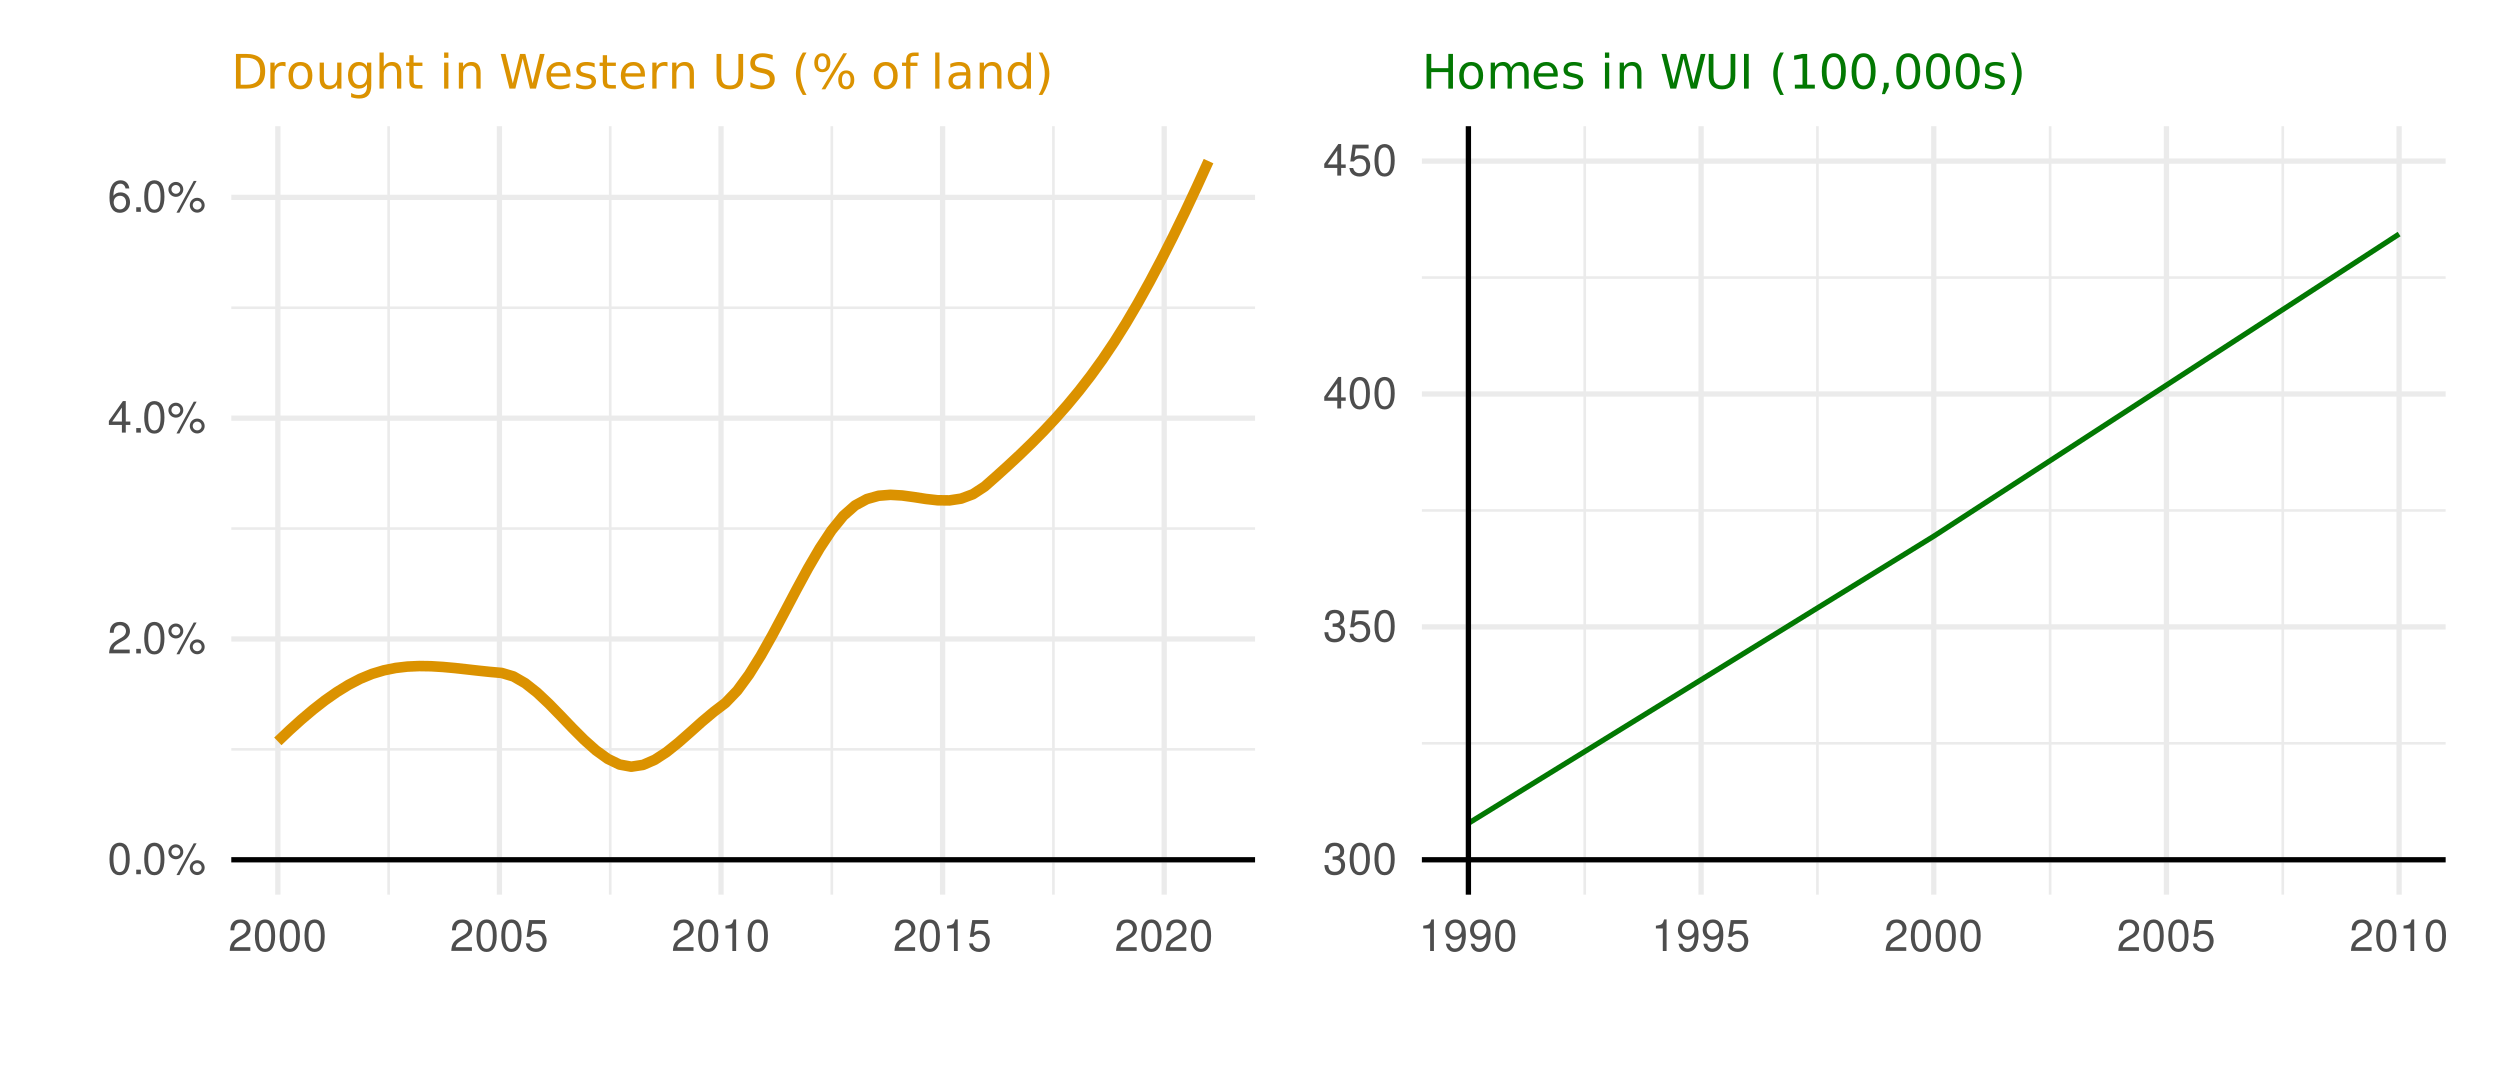 <?xml version="1.0" encoding="UTF-8"?>
<svg xmlns="http://www.w3.org/2000/svg" xmlns:xlink="http://www.w3.org/1999/xlink" width="504pt" height="216pt" viewBox="0 0 504 216" version="1.1">
<defs>
<g>
<symbol overflow="visible" id="glyph0-0">
<path style="stroke:none;" d=""/>
</symbol>
<symbol overflow="visible" id="glyph0-1">
<path style="stroke:none;" d="M 2.422 -6.359 C 1.844 -6.359 1.312 -6.094 0.984 -5.672 C 0.578 -5.109 0.375 -4.25 0.375 -3.078 C 0.375 -0.938 1.078 0.203 2.422 0.203 C 3.734 0.203 4.453 -0.938 4.453 -3.031 C 4.453 -4.25 4.266 -5.078 3.859 -5.672 C 3.531 -6.109 3.016 -6.359 2.422 -6.359 Z M 2.422 -5.672 C 3.25 -5.672 3.672 -4.828 3.672 -3.094 C 3.672 -1.281 3.266 -0.438 2.406 -0.438 C 1.578 -0.438 1.172 -1.312 1.172 -3.062 C 1.172 -4.828 1.578 -5.672 2.422 -5.672 Z M 2.422 -5.672 "/>
</symbol>
<symbol overflow="visible" id="glyph0-2">
<path style="stroke:none;" d="M 1.688 -0.922 L 0.766 -0.922 L 0.766 0 L 1.688 0 Z M 1.688 -0.922 "/>
</symbol>
<symbol overflow="visible" id="glyph0-3">
<path style="stroke:none;" d="M 1.75 -6.031 C 0.922 -6.031 0.25 -5.344 0.25 -4.516 C 0.25 -3.688 0.922 -3.016 1.766 -3.016 C 2.578 -3.016 3.25 -3.688 3.25 -4.5 C 3.25 -5.359 2.594 -6.031 1.75 -6.031 Z M 1.75 -5.406 C 2.25 -5.406 2.641 -5.016 2.641 -4.516 C 2.641 -4.031 2.25 -3.641 1.766 -3.641 C 1.266 -3.641 0.859 -4.031 0.859 -4.516 C 0.859 -5.016 1.266 -5.406 1.75 -5.406 Z M 5.359 -6.234 L 1.875 0.172 L 2.469 0.172 L 5.938 -6.234 Z M 6.047 -2.828 C 5.219 -2.828 4.562 -2.156 4.562 -1.344 C 4.562 -0.5 5.219 0.172 6.062 0.172 C 6.875 0.172 7.562 -0.5 7.562 -1.312 C 7.562 -2.156 6.891 -2.828 6.047 -2.828 Z M 6.047 -2.219 C 6.547 -2.219 6.953 -1.828 6.953 -1.312 C 6.953 -0.844 6.547 -0.453 6.062 -0.453 C 5.562 -0.453 5.156 -0.844 5.156 -1.344 C 5.156 -1.828 5.562 -2.219 6.047 -2.219 Z M 6.047 -2.219 "/>
</symbol>
<symbol overflow="visible" id="glyph0-4">
<path style="stroke:none;" d="M 4.453 -0.766 L 1.172 -0.766 C 1.25 -1.297 1.531 -1.625 2.297 -2.094 L 3.172 -2.594 C 4.047 -3.062 4.5 -3.719 4.5 -4.5 C 4.5 -5.031 4.281 -5.531 3.922 -5.875 C 3.547 -6.203 3.094 -6.359 2.5 -6.359 C 1.703 -6.359 1.125 -6.078 0.781 -5.531 C 0.547 -5.203 0.453 -4.797 0.438 -4.156 L 1.219 -4.156 C 1.234 -4.594 1.297 -4.844 1.406 -5.062 C 1.594 -5.438 2 -5.688 2.469 -5.688 C 3.172 -5.688 3.703 -5.172 3.703 -4.484 C 3.703 -3.969 3.406 -3.531 2.859 -3.219 L 2.047 -2.75 C 0.75 -2 0.375 -1.406 0.297 -0.016 L 4.453 -0.016 Z M 4.453 -0.766 "/>
</symbol>
<symbol overflow="visible" id="glyph0-5">
<path style="stroke:none;" d="M 2.875 -1.547 L 2.875 0 L 3.656 0 L 3.656 -1.547 L 4.578 -1.547 L 4.578 -2.234 L 3.656 -2.234 L 3.656 -6.359 L 3.078 -6.359 L 0.25 -2.359 L 0.25 -1.547 Z M 2.875 -2.234 L 0.922 -2.234 L 2.875 -5.047 Z M 2.875 -2.234 "/>
</symbol>
<symbol overflow="visible" id="glyph0-6">
<path style="stroke:none;" d="M 4.375 -4.703 C 4.234 -5.75 3.562 -6.359 2.609 -6.359 C 1.922 -6.359 1.312 -6.031 0.938 -5.453 C 0.547 -4.828 0.375 -4.062 0.375 -2.906 C 0.375 -1.828 0.531 -1.156 0.906 -0.594 C 1.234 -0.078 1.781 0.203 2.469 0.203 C 3.656 0.203 4.516 -0.688 4.516 -1.922 C 4.516 -3.094 3.719 -3.922 2.609 -3.922 C 1.984 -3.922 1.5 -3.688 1.172 -3.234 C 1.172 -4.797 1.672 -5.672 2.562 -5.672 C 3.109 -5.672 3.484 -5.328 3.609 -4.703 Z M 2.5 -3.234 C 3.25 -3.234 3.719 -2.703 3.719 -1.859 C 3.719 -1.062 3.188 -0.484 2.484 -0.484 C 1.766 -0.484 1.219 -1.094 1.219 -1.906 C 1.219 -2.688 1.734 -3.234 2.5 -3.234 Z M 2.5 -3.234 "/>
</symbol>
<symbol overflow="visible" id="glyph0-7">
<path style="stroke:none;" d="M 4.188 -6.234 L 0.969 -6.234 L 0.5 -2.844 L 1.219 -2.844 C 1.578 -3.266 1.875 -3.422 2.359 -3.422 C 3.203 -3.422 3.719 -2.844 3.719 -1.922 C 3.719 -1.031 3.203 -0.484 2.359 -0.484 C 1.688 -0.484 1.266 -0.828 1.078 -1.531 L 0.312 -1.531 C 0.406 -1.016 0.5 -0.781 0.688 -0.547 C 1.031 -0.078 1.672 0.203 2.375 0.203 C 3.641 0.203 4.516 -0.719 4.516 -2.031 C 4.516 -3.266 3.688 -4.109 2.5 -4.109 C 2.062 -4.109 1.703 -4 1.344 -3.734 L 1.594 -5.469 L 4.188 -5.469 Z M 4.188 -6.234 "/>
</symbol>
<symbol overflow="visible" id="glyph0-8">
<path style="stroke:none;" d="M 2.281 -4.531 L 2.281 0 L 3.047 0 L 3.047 -6.359 L 2.547 -6.359 C 2.266 -5.391 2.094 -5.25 0.891 -5.094 L 0.891 -4.531 Z M 2.281 -4.531 "/>
</symbol>
<symbol overflow="visible" id="glyph0-9">
<path style="stroke:none;" d="M 1.938 -2.922 L 2.359 -2.922 C 3.203 -2.922 3.656 -2.531 3.656 -1.766 C 3.656 -0.969 3.172 -0.484 2.375 -0.484 C 1.516 -0.484 1.109 -0.922 1.062 -1.844 L 0.281 -1.844 C 0.312 -1.344 0.406 -1 0.547 -0.719 C 0.875 -0.109 1.484 0.203 2.344 0.203 C 3.625 0.203 4.453 -0.578 4.453 -1.781 C 4.453 -2.594 4.141 -3.031 3.391 -3.297 C 3.969 -3.531 4.266 -3.969 4.266 -4.609 C 4.266 -5.703 3.547 -6.359 2.359 -6.359 C 1.109 -6.359 0.438 -5.656 0.406 -4.312 L 1.188 -4.312 C 1.203 -4.703 1.234 -4.922 1.328 -5.109 C 1.5 -5.469 1.891 -5.688 2.375 -5.688 C 3.062 -5.688 3.469 -5.266 3.469 -4.578 C 3.469 -4.141 3.312 -3.859 2.969 -3.719 C 2.766 -3.625 2.484 -3.594 1.938 -3.578 Z M 1.938 -2.922 "/>
</symbol>
<symbol overflow="visible" id="glyph0-10">
<path style="stroke:none;" d="M 0.469 -1.453 C 0.609 -0.406 1.281 0.203 2.234 0.203 C 2.922 0.203 3.547 -0.125 3.922 -0.703 C 4.297 -1.328 4.484 -2.109 4.484 -3.25 C 4.484 -4.328 4.312 -5 3.953 -5.562 C 3.609 -6.094 3.062 -6.359 2.375 -6.359 C 1.188 -6.359 0.328 -5.469 0.328 -4.234 C 0.328 -3.062 1.125 -2.25 2.25 -2.25 C 2.844 -2.25 3.281 -2.453 3.672 -2.938 C 3.672 -1.359 3.172 -0.484 2.281 -0.484 C 1.734 -0.484 1.359 -0.828 1.234 -1.453 Z M 2.359 -5.688 C 3.094 -5.688 3.641 -5.078 3.641 -4.25 C 3.641 -3.469 3.109 -2.922 2.344 -2.922 C 1.594 -2.922 1.125 -3.453 1.125 -4.297 C 1.125 -5.109 1.641 -5.688 2.359 -5.688 Z M 2.359 -5.688 "/>
</symbol>
<symbol overflow="visible" id="glyph1-0">
<path style="stroke:none;" d="M 0.484 1.703 L 0.484 -6.766 L 5.281 -6.766 L 5.281 1.703 Z M 1.016 1.156 L 4.734 1.156 L 4.734 -6.219 L 1.016 -6.219 Z M 1.016 1.156 "/>
</symbol>
<symbol overflow="visible" id="glyph1-1">
<path style="stroke:none;" d="M 1.891 -6.219 L 1.891 -0.781 L 3.031 -0.781 C 4 -0.781 4.707 -1 5.156 -1.438 C 5.602 -1.875 5.828 -2.562 5.828 -3.5 C 5.828 -4.438 5.602 -5.125 5.156 -5.562 C 4.707 -6 4 -6.219 3.031 -6.219 Z M 0.938 -7 L 2.891 -7 C 4.242 -7 5.238 -6.711 5.875 -6.141 C 6.508 -5.578 6.828 -4.695 6.828 -3.5 C 6.828 -2.301 6.504 -1.414 5.859 -0.844 C 5.223 -0.281 4.234 0 2.891 0 L 0.938 0 Z M 0.938 -7 "/>
</symbol>
<symbol overflow="visible" id="glyph1-2">
<path style="stroke:none;" d="M 3.938 -4.438 C 3.844 -4.5 3.738 -4.539 3.625 -4.562 C 3.508 -4.594 3.383 -4.609 3.25 -4.609 C 2.758 -4.609 2.383 -4.445 2.125 -4.125 C 1.863 -3.812 1.734 -3.359 1.734 -2.766 L 1.734 0 L 0.875 0 L 0.875 -5.25 L 1.734 -5.25 L 1.734 -4.438 C 1.922 -4.75 2.156 -4.984 2.438 -5.141 C 2.727 -5.297 3.082 -5.375 3.5 -5.375 C 3.562 -5.375 3.629 -5.367 3.703 -5.359 C 3.773 -5.348 3.852 -5.336 3.938 -5.328 Z M 3.938 -4.438 "/>
</symbol>
<symbol overflow="visible" id="glyph1-3">
<path style="stroke:none;" d="M 2.938 -4.641 C 2.477 -4.641 2.113 -4.457 1.844 -4.094 C 1.57 -3.738 1.438 -3.25 1.438 -2.625 C 1.438 -1.988 1.566 -1.488 1.828 -1.125 C 2.098 -0.77 2.469 -0.594 2.938 -0.594 C 3.395 -0.594 3.758 -0.773 4.031 -1.141 C 4.301 -1.504 4.438 -2 4.438 -2.625 C 4.438 -3.238 4.301 -3.727 4.031 -4.094 C 3.758 -4.457 3.395 -4.641 2.938 -4.641 Z M 2.938 -5.375 C 3.688 -5.375 4.273 -5.129 4.703 -4.641 C 5.129 -4.148 5.344 -3.477 5.344 -2.625 C 5.344 -1.758 5.129 -1.082 4.703 -0.594 C 4.273 -0.102 3.688 0.141 2.938 0.141 C 2.188 0.141 1.598 -0.102 1.172 -0.594 C 0.742 -1.082 0.531 -1.758 0.531 -2.625 C 0.531 -3.477 0.742 -4.148 1.172 -4.641 C 1.598 -5.129 2.188 -5.375 2.938 -5.375 Z M 2.938 -5.375 "/>
</symbol>
<symbol overflow="visible" id="glyph1-4">
<path style="stroke:none;" d="M 0.812 -2.078 L 0.812 -5.25 L 1.672 -5.25 L 1.672 -2.109 C 1.672 -1.609 1.77 -1.234 1.969 -0.984 C 2.164 -0.734 2.457 -0.609 2.844 -0.609 C 3.301 -0.609 3.664 -0.754 3.938 -1.047 C 4.207 -1.348 4.344 -1.754 4.344 -2.266 L 4.344 -5.25 L 5.203 -5.25 L 5.203 0 L 4.344 0 L 4.344 -0.812 C 4.133 -0.488 3.891 -0.25 3.609 -0.094 C 3.336 0.062 3.02 0.141 2.656 0.141 C 2.051 0.141 1.594 -0.047 1.281 -0.422 C 0.969 -0.797 0.812 -1.348 0.812 -2.078 Z M 2.984 -5.375 Z M 2.984 -5.375 "/>
</symbol>
<symbol overflow="visible" id="glyph1-5">
<path style="stroke:none;" d="M 4.359 -2.688 C 4.359 -3.312 4.227 -3.797 3.969 -4.141 C 3.707 -4.484 3.348 -4.656 2.891 -4.656 C 2.422 -4.656 2.055 -4.484 1.797 -4.141 C 1.547 -3.797 1.422 -3.312 1.422 -2.688 C 1.422 -2.062 1.547 -1.578 1.797 -1.234 C 2.055 -0.891 2.422 -0.719 2.891 -0.719 C 3.348 -0.719 3.707 -0.891 3.969 -1.234 C 4.227 -1.578 4.359 -2.062 4.359 -2.688 Z M 5.219 -0.656 C 5.219 0.238 5.02 0.906 4.625 1.344 C 4.227 1.781 3.617 2 2.797 2 C 2.492 2 2.207 1.973 1.938 1.922 C 1.676 1.879 1.414 1.812 1.156 1.719 L 1.156 0.875 C 1.414 1.02 1.664 1.125 1.906 1.188 C 2.156 1.25 2.41 1.281 2.672 1.281 C 3.234 1.281 3.656 1.129 3.938 0.828 C 4.219 0.535 4.359 0.094 4.359 -0.5 L 4.359 -0.922 C 4.18 -0.609 3.953 -0.375 3.672 -0.219 C 3.391 -0.07 3.055 0 2.672 0 C 2.023 0 1.504 -0.242 1.109 -0.734 C 0.723 -1.223 0.531 -1.875 0.531 -2.688 C 0.531 -3.5 0.723 -4.148 1.109 -4.641 C 1.504 -5.129 2.023 -5.375 2.672 -5.375 C 3.055 -5.375 3.391 -5.297 3.672 -5.141 C 3.953 -4.984 4.18 -4.754 4.359 -4.453 L 4.359 -5.25 L 5.219 -5.25 Z M 5.219 -0.656 "/>
</symbol>
<symbol overflow="visible" id="glyph1-6">
<path style="stroke:none;" d="M 5.266 -3.172 L 5.266 0 L 4.406 0 L 4.406 -3.141 C 4.406 -3.641 4.305 -4.008 4.109 -4.25 C 3.922 -4.5 3.629 -4.625 3.234 -4.625 C 2.773 -4.625 2.41 -4.473 2.141 -4.172 C 1.867 -3.879 1.734 -3.477 1.734 -2.969 L 1.734 0 L 0.875 0 L 0.875 -7.281 L 1.734 -7.281 L 1.734 -4.438 C 1.941 -4.75 2.188 -4.984 2.469 -5.141 C 2.75 -5.297 3.07 -5.375 3.438 -5.375 C 4.039 -5.375 4.492 -5.188 4.797 -4.812 C 5.109 -4.438 5.266 -3.891 5.266 -3.172 Z M 5.266 -3.172 "/>
</symbol>
<symbol overflow="visible" id="glyph1-7">
<path style="stroke:none;" d="M 1.75 -6.734 L 1.75 -5.25 L 3.531 -5.25 L 3.531 -4.578 L 1.75 -4.578 L 1.75 -1.734 C 1.75 -1.305 1.805 -1.031 1.922 -0.906 C 2.047 -0.781 2.285 -0.719 2.641 -0.719 L 3.531 -0.719 L 3.531 0 L 2.641 0 C 1.984 0 1.523 -0.125 1.266 -0.375 C 1.016 -0.625 0.891 -1.078 0.891 -1.734 L 0.891 -4.578 L 0.25 -4.578 L 0.25 -5.25 L 0.891 -5.25 L 0.891 -6.734 Z M 1.75 -6.734 "/>
</symbol>
<symbol overflow="visible" id="glyph1-8">
<path style="stroke:none;" d=""/>
</symbol>
<symbol overflow="visible" id="glyph1-9">
<path style="stroke:none;" d="M 0.906 -5.25 L 1.766 -5.25 L 1.766 0 L 0.906 0 Z M 0.906 -7.281 L 1.766 -7.281 L 1.766 -6.203 L 0.906 -6.203 Z M 0.906 -7.281 "/>
</symbol>
<symbol overflow="visible" id="glyph1-10">
<path style="stroke:none;" d="M 5.266 -3.172 L 5.266 0 L 4.406 0 L 4.406 -3.141 C 4.406 -3.641 4.305 -4.008 4.109 -4.25 C 3.922 -4.5 3.629 -4.625 3.234 -4.625 C 2.773 -4.625 2.41 -4.473 2.141 -4.172 C 1.867 -3.879 1.734 -3.477 1.734 -2.969 L 1.734 0 L 0.875 0 L 0.875 -5.25 L 1.734 -5.25 L 1.734 -4.438 C 1.941 -4.75 2.188 -4.984 2.469 -5.141 C 2.75 -5.297 3.07 -5.375 3.438 -5.375 C 4.039 -5.375 4.492 -5.188 4.797 -4.812 C 5.109 -4.438 5.266 -3.891 5.266 -3.172 Z M 5.266 -3.172 "/>
</symbol>
<symbol overflow="visible" id="glyph1-11">
<path style="stroke:none;" d="M 0.312 -7 L 1.281 -7 L 2.75 -1.078 L 4.219 -7 L 5.281 -7 L 6.75 -1.078 L 8.219 -7 L 9.172 -7 L 7.422 0 L 6.219 0 L 4.75 -6.078 L 3.266 0 L 2.078 0 Z M 0.312 -7 "/>
</symbol>
<symbol overflow="visible" id="glyph1-12">
<path style="stroke:none;" d="M 5.391 -2.844 L 5.391 -2.422 L 1.422 -2.422 C 1.461 -1.828 1.641 -1.375 1.953 -1.062 C 2.273 -0.75 2.723 -0.594 3.297 -0.594 C 3.629 -0.594 3.953 -0.633 4.266 -0.719 C 4.578 -0.801 4.883 -0.922 5.188 -1.078 L 5.188 -0.266 C 4.883 -0.129 4.566 -0.031 4.234 0.031 C 3.91 0.102 3.582 0.141 3.25 0.141 C 2.414 0.141 1.754 -0.102 1.266 -0.594 C 0.773 -1.082 0.531 -1.742 0.531 -2.578 C 0.531 -3.43 0.758 -4.109 1.219 -4.609 C 1.688 -5.117 2.312 -5.375 3.094 -5.375 C 3.801 -5.375 4.359 -5.145 4.766 -4.688 C 5.18 -4.238 5.391 -3.625 5.391 -2.844 Z M 4.531 -3.094 C 4.52 -3.562 4.383 -3.938 4.125 -4.219 C 3.875 -4.5 3.535 -4.641 3.109 -4.641 C 2.629 -4.641 2.242 -4.504 1.953 -4.234 C 1.66 -3.961 1.492 -3.582 1.453 -3.094 Z M 4.531 -3.094 "/>
</symbol>
<symbol overflow="visible" id="glyph1-13">
<path style="stroke:none;" d="M 4.25 -5.094 L 4.25 -4.281 C 4.008 -4.406 3.754 -4.5 3.484 -4.562 C 3.223 -4.625 2.953 -4.656 2.672 -4.656 C 2.242 -4.656 1.922 -4.586 1.703 -4.453 C 1.492 -4.328 1.391 -4.129 1.391 -3.859 C 1.391 -3.66 1.461 -3.504 1.609 -3.391 C 1.766 -3.273 2.078 -3.164 2.547 -3.062 L 2.844 -3 C 3.445 -2.875 3.879 -2.691 4.141 -2.453 C 4.398 -2.211 4.531 -1.879 4.531 -1.453 C 4.531 -0.961 4.336 -0.57 3.953 -0.281 C 3.566 0 3.035 0.141 2.359 0.141 C 2.078 0.141 1.785 0.109 1.484 0.047 C 1.18 -0.004 0.859 -0.082 0.516 -0.188 L 0.516 -1.078 C 0.836 -0.91 1.148 -0.785 1.453 -0.703 C 1.766 -0.617 2.07 -0.578 2.375 -0.578 C 2.781 -0.578 3.094 -0.645 3.312 -0.781 C 3.531 -0.926 3.641 -1.125 3.641 -1.375 C 3.641 -1.613 3.562 -1.797 3.406 -1.922 C 3.25 -2.047 2.906 -2.164 2.375 -2.281 L 2.078 -2.359 C 1.535 -2.461 1.145 -2.629 0.906 -2.859 C 0.676 -3.098 0.562 -3.422 0.562 -3.828 C 0.562 -4.316 0.734 -4.695 1.078 -4.969 C 1.43 -5.238 1.93 -5.375 2.578 -5.375 C 2.891 -5.375 3.188 -5.348 3.469 -5.297 C 3.75 -5.254 4.008 -5.188 4.25 -5.094 Z M 4.25 -5.094 "/>
</symbol>
<symbol overflow="visible" id="glyph1-14">
<path style="stroke:none;" d="M 0.828 -7 L 1.781 -7 L 1.781 -2.75 C 1.781 -2 1.914 -1.457 2.188 -1.125 C 2.457 -0.789 2.898 -0.625 3.516 -0.625 C 4.117 -0.625 4.555 -0.789 4.828 -1.125 C 5.098 -1.457 5.234 -2 5.234 -2.75 L 5.234 -7 L 6.188 -7 L 6.188 -2.625 C 6.188 -1.719 5.957 -1.031 5.5 -0.562 C 5.051 -0.094 4.391 0.141 3.516 0.141 C 2.629 0.141 1.957 -0.094 1.5 -0.562 C 1.051 -1.031 0.828 -1.719 0.828 -2.625 Z M 0.828 -7 "/>
</symbol>
<symbol overflow="visible" id="glyph1-15">
<path style="stroke:none;" d="M 5.141 -6.766 L 5.141 -5.844 C 4.773 -6.008 4.43 -6.133 4.109 -6.219 C 3.797 -6.312 3.488 -6.359 3.188 -6.359 C 2.676 -6.359 2.281 -6.254 2 -6.047 C 1.719 -5.848 1.578 -5.566 1.578 -5.203 C 1.578 -4.891 1.672 -4.656 1.859 -4.5 C 2.047 -4.344 2.398 -4.219 2.922 -4.125 L 3.484 -4 C 4.191 -3.863 4.711 -3.625 5.047 -3.281 C 5.391 -2.945 5.562 -2.5 5.562 -1.938 C 5.562 -1.25 5.332 -0.727 4.875 -0.375 C 4.414 -0.031 3.75 0.141 2.875 0.141 C 2.539 0.141 2.188 0.098 1.812 0.016 C 1.445 -0.055 1.062 -0.164 0.656 -0.312 L 0.656 -1.281 C 1.039 -1.062 1.414 -0.895 1.781 -0.781 C 2.156 -0.676 2.52 -0.625 2.875 -0.625 C 3.414 -0.625 3.832 -0.727 4.125 -0.938 C 4.414 -1.156 4.562 -1.461 4.562 -1.859 C 4.562 -2.203 4.457 -2.469 4.25 -2.656 C 4.039 -2.852 3.695 -3 3.219 -3.094 L 2.641 -3.219 C 1.93 -3.352 1.414 -3.57 1.094 -3.875 C 0.781 -4.176 0.625 -4.594 0.625 -5.125 C 0.625 -5.738 0.844 -6.223 1.281 -6.578 C 1.719 -6.941 2.32 -7.125 3.094 -7.125 C 3.414 -7.125 3.742 -7.094 4.078 -7.031 C 4.422 -6.969 4.773 -6.879 5.141 -6.766 Z M 5.141 -6.766 "/>
</symbol>
<symbol overflow="visible" id="glyph1-16">
<path style="stroke:none;" d="M 2.969 -7.281 C 2.551 -6.562 2.238 -5.848 2.031 -5.141 C 1.832 -4.441 1.734 -3.734 1.734 -3.016 C 1.734 -2.297 1.836 -1.582 2.047 -0.875 C 2.254 -0.164 2.562 0.547 2.969 1.266 L 2.219 1.266 C 1.75 0.523 1.398 -0.195 1.172 -0.906 C 0.941 -1.613 0.828 -2.316 0.828 -3.016 C 0.828 -3.711 0.941 -4.41 1.172 -5.109 C 1.398 -5.816 1.75 -6.539 2.219 -7.281 Z M 2.969 -7.281 "/>
</symbol>
<symbol overflow="visible" id="glyph1-17">
<path style="stroke:none;" d="M 6.969 -3.078 C 6.695 -3.078 6.484 -2.961 6.328 -2.734 C 6.18 -2.504 6.109 -2.18 6.109 -1.766 C 6.109 -1.359 6.18 -1.035 6.328 -0.797 C 6.484 -0.566 6.695 -0.453 6.969 -0.453 C 7.238 -0.453 7.453 -0.566 7.609 -0.797 C 7.766 -1.035 7.844 -1.359 7.844 -1.766 C 7.844 -2.172 7.766 -2.488 7.609 -2.719 C 7.453 -2.957 7.238 -3.078 6.969 -3.078 Z M 6.969 -3.672 C 7.469 -3.672 7.863 -3.5 8.156 -3.156 C 8.445 -2.812 8.594 -2.348 8.594 -1.766 C 8.594 -1.18 8.441 -0.719 8.141 -0.375 C 7.848 -0.031 7.457 0.141 6.969 0.141 C 6.469 0.141 6.07 -0.031 5.781 -0.375 C 5.5 -0.719 5.359 -1.18 5.359 -1.766 C 5.359 -2.348 5.504 -2.812 5.797 -3.156 C 6.086 -3.5 6.477 -3.672 6.969 -3.672 Z M 2.141 -6.531 C 1.867 -6.531 1.656 -6.41 1.5 -6.172 C 1.352 -5.941 1.281 -5.625 1.281 -5.219 C 1.281 -4.801 1.352 -4.477 1.5 -4.25 C 1.656 -4.02 1.867 -3.906 2.141 -3.906 C 2.41 -3.906 2.625 -4.02 2.781 -4.25 C 2.938 -4.477 3.016 -4.801 3.016 -5.219 C 3.016 -5.625 2.938 -5.941 2.781 -6.172 C 2.625 -6.41 2.41 -6.531 2.141 -6.531 Z M 6.375 -7.125 L 7.125 -7.125 L 2.75 0.141 L 2 0.141 Z M 2.141 -7.125 C 2.629 -7.125 3.02 -6.953 3.312 -6.609 C 3.613 -6.266 3.766 -5.801 3.766 -5.219 C 3.766 -4.625 3.617 -4.156 3.328 -3.812 C 3.035 -3.477 2.641 -3.312 2.141 -3.312 C 1.641 -3.312 1.242 -3.484 0.953 -3.828 C 0.672 -4.172 0.531 -4.633 0.531 -5.219 C 0.531 -5.801 0.676 -6.266 0.969 -6.609 C 1.258 -6.953 1.648 -7.125 2.141 -7.125 Z M 2.141 -7.125 "/>
</symbol>
<symbol overflow="visible" id="glyph1-18">
<path style="stroke:none;" d="M 3.562 -7.281 L 3.562 -6.578 L 2.734 -6.578 C 2.422 -6.578 2.203 -6.516 2.078 -6.391 C 1.961 -6.266 1.906 -6.035 1.906 -5.703 L 1.906 -5.25 L 3.328 -5.25 L 3.328 -4.578 L 1.906 -4.578 L 1.906 0 L 1.047 0 L 1.047 -4.578 L 0.219 -4.578 L 0.219 -5.25 L 1.047 -5.25 L 1.047 -5.609 C 1.047 -6.191 1.18 -6.613 1.453 -6.875 C 1.723 -7.145 2.156 -7.281 2.75 -7.281 Z M 3.562 -7.281 "/>
</symbol>
<symbol overflow="visible" id="glyph1-19">
<path style="stroke:none;" d="M 0.906 -7.281 L 1.766 -7.281 L 1.766 0 L 0.906 0 Z M 0.906 -7.281 "/>
</symbol>
<symbol overflow="visible" id="glyph1-20">
<path style="stroke:none;" d="M 3.281 -2.641 C 2.594 -2.641 2.113 -2.555 1.844 -2.391 C 1.57 -2.234 1.438 -1.961 1.438 -1.578 C 1.438 -1.273 1.535 -1.031 1.734 -0.844 C 1.941 -0.664 2.219 -0.578 2.562 -0.578 C 3.039 -0.578 3.422 -0.75 3.703 -1.094 C 3.992 -1.438 4.141 -1.883 4.141 -2.438 L 4.141 -2.641 Z M 5 -3 L 5 0 L 4.141 0 L 4.141 -0.797 C 3.941 -0.473 3.695 -0.234 3.406 -0.078 C 3.113 0.066 2.754 0.141 2.328 0.141 C 1.797 0.141 1.367 -0.008 1.047 -0.312 C 0.734 -0.613 0.578 -1.02 0.578 -1.531 C 0.578 -2.113 0.773 -2.555 1.172 -2.859 C 1.566 -3.16 2.156 -3.312 2.938 -3.312 L 4.141 -3.312 L 4.141 -3.391 C 4.141 -3.785 4.008 -4.094 3.75 -4.312 C 3.488 -4.531 3.125 -4.641 2.656 -4.641 C 2.352 -4.641 2.062 -4.602 1.781 -4.531 C 1.5 -4.457 1.223 -4.352 0.953 -4.219 L 0.953 -5 C 1.273 -5.125 1.582 -5.219 1.875 -5.281 C 2.176 -5.344 2.469 -5.375 2.75 -5.375 C 3.508 -5.375 4.07 -5.176 4.438 -4.781 C 4.812 -4.383 5 -3.789 5 -3 Z M 5 -3 "/>
</symbol>
<symbol overflow="visible" id="glyph1-21">
<path style="stroke:none;" d="M 4.359 -4.453 L 4.359 -7.281 L 5.219 -7.281 L 5.219 0 L 4.359 0 L 4.359 -0.781 C 4.172 -0.469 3.938 -0.234 3.656 -0.078 C 3.383 0.066 3.055 0.141 2.672 0.141 C 2.035 0.141 1.52 -0.109 1.125 -0.609 C 0.727 -1.117 0.531 -1.789 0.531 -2.625 C 0.531 -3.445 0.727 -4.109 1.125 -4.609 C 1.52 -5.117 2.035 -5.375 2.672 -5.375 C 3.055 -5.375 3.383 -5.297 3.656 -5.141 C 3.938 -4.992 4.172 -4.766 4.359 -4.453 Z M 1.422 -2.625 C 1.422 -1.988 1.551 -1.488 1.812 -1.125 C 2.07 -0.758 2.43 -0.578 2.891 -0.578 C 3.336 -0.578 3.691 -0.758 3.953 -1.125 C 4.223 -1.488 4.359 -1.988 4.359 -2.625 C 4.359 -3.25 4.223 -3.742 3.953 -4.109 C 3.691 -4.473 3.336 -4.656 2.891 -4.656 C 2.43 -4.656 2.07 -4.473 1.812 -4.109 C 1.551 -3.742 1.422 -3.25 1.422 -2.625 Z M 1.422 -2.625 "/>
</symbol>
<symbol overflow="visible" id="glyph1-22">
<path style="stroke:none;" d="M 0.766 -7.281 L 1.516 -7.281 C 1.984 -6.539 2.332 -5.816 2.562 -5.109 C 2.801 -4.41 2.922 -3.711 2.922 -3.016 C 2.922 -2.316 2.801 -1.613 2.562 -0.906 C 2.332 -0.195 1.984 0.523 1.516 1.266 L 0.766 1.266 C 1.18 0.547 1.488 -0.164 1.688 -0.875 C 1.895 -1.582 2 -2.297 2 -3.016 C 2 -3.734 1.895 -4.441 1.688 -5.141 C 1.488 -5.848 1.18 -6.562 0.766 -7.281 Z M 0.766 -7.281 "/>
</symbol>
<symbol overflow="visible" id="glyph1-23">
<path style="stroke:none;" d="M 0.938 -7 L 1.891 -7 L 1.891 -4.125 L 5.328 -4.125 L 5.328 -7 L 6.266 -7 L 6.266 0 L 5.328 0 L 5.328 -3.328 L 1.891 -3.328 L 1.891 0 L 0.938 0 Z M 0.938 -7 "/>
</symbol>
<symbol overflow="visible" id="glyph1-24">
<path style="stroke:none;" d="M 4.984 -4.234 C 5.203 -4.617 5.461 -4.906 5.766 -5.094 C 6.066 -5.281 6.422 -5.375 6.828 -5.375 C 7.367 -5.375 7.785 -5.18 8.078 -4.797 C 8.379 -4.41 8.531 -3.867 8.531 -3.172 L 8.531 0 L 7.656 0 L 7.656 -3.141 C 7.656 -3.641 7.566 -4.008 7.391 -4.25 C 7.211 -4.5 6.941 -4.625 6.578 -4.625 C 6.129 -4.625 5.773 -4.473 5.516 -4.172 C 5.266 -3.879 5.141 -3.477 5.141 -2.969 L 5.141 0 L 4.266 0 L 4.266 -3.141 C 4.266 -3.641 4.176 -4.008 4 -4.25 C 3.82 -4.5 3.547 -4.625 3.172 -4.625 C 2.734 -4.625 2.383 -4.473 2.125 -4.172 C 1.863 -3.879 1.734 -3.477 1.734 -2.969 L 1.734 0 L 0.875 0 L 0.875 -5.25 L 1.734 -5.25 L 1.734 -4.438 C 1.93 -4.75 2.164 -4.984 2.438 -5.141 C 2.719 -5.297 3.047 -5.375 3.422 -5.375 C 3.805 -5.375 4.129 -5.273 4.391 -5.078 C 4.66 -4.891 4.859 -4.609 4.984 -4.234 Z M 4.984 -4.234 "/>
</symbol>
<symbol overflow="visible" id="glyph1-25">
<path style="stroke:none;" d="M 0.938 -7 L 1.891 -7 L 1.891 0 L 0.938 0 Z M 0.938 -7 "/>
</symbol>
<symbol overflow="visible" id="glyph1-26">
<path style="stroke:none;" d="M 1.188 -0.797 L 2.734 -0.797 L 2.734 -6.125 L 1.047 -5.797 L 1.047 -6.656 L 2.719 -7 L 3.672 -7 L 3.672 -0.797 L 5.219 -0.797 L 5.219 0 L 1.188 0 Z M 1.188 -0.797 "/>
</symbol>
<symbol overflow="visible" id="glyph1-27">
<path style="stroke:none;" d="M 3.047 -6.375 C 2.555 -6.375 2.188 -6.133 1.938 -5.656 C 1.695 -5.176 1.578 -4.453 1.578 -3.484 C 1.578 -2.523 1.695 -1.805 1.938 -1.328 C 2.188 -0.848 2.555 -0.609 3.047 -0.609 C 3.535 -0.609 3.898 -0.848 4.141 -1.328 C 4.391 -1.805 4.516 -2.523 4.516 -3.484 C 4.516 -4.453 4.391 -5.176 4.141 -5.656 C 3.898 -6.133 3.535 -6.375 3.047 -6.375 Z M 3.047 -7.125 C 3.828 -7.125 4.426 -6.812 4.844 -6.188 C 5.258 -5.57 5.469 -4.672 5.469 -3.484 C 5.469 -2.305 5.258 -1.406 4.844 -0.781 C 4.426 -0.164 3.828 0.141 3.047 0.141 C 2.266 0.141 1.664 -0.164 1.25 -0.781 C 0.832 -1.406 0.625 -2.305 0.625 -3.484 C 0.625 -4.672 0.832 -5.57 1.25 -6.188 C 1.664 -6.812 2.266 -7.125 3.047 -7.125 Z M 3.047 -7.125 "/>
</symbol>
<symbol overflow="visible" id="glyph1-28">
<path style="stroke:none;" d="M 1.125 -1.188 L 2.109 -1.188 L 2.109 -0.391 L 1.344 1.109 L 0.734 1.109 L 1.125 -0.391 Z M 1.125 -1.188 "/>
</symbol>
</g>
<clipPath id="clip1">
  <path d="M 46.629 150 L 253.02 150 L 253.02 152 L 46.629 152 Z M 46.629 150 "/>
</clipPath>
<clipPath id="clip2">
  <path d="M 46.629 106 L 253.02 106 L 253.02 107 L 46.629 107 Z M 46.629 106 "/>
</clipPath>
<clipPath id="clip3">
  <path d="M 46.629 61 L 253.02 61 L 253.02 63 L 46.629 63 Z M 46.629 61 "/>
</clipPath>
<clipPath id="clip4">
  <path d="M 78 25.438 L 79 25.438 L 79 180.367 L 78 180.367 Z M 78 25.438 "/>
</clipPath>
<clipPath id="clip5">
  <path d="M 122 25.438 L 124 25.438 L 124 180.367 L 122 180.367 Z M 122 25.438 "/>
</clipPath>
<clipPath id="clip6">
  <path d="M 167 25.438 L 168 25.438 L 168 180.367 L 167 180.367 Z M 167 25.438 "/>
</clipPath>
<clipPath id="clip7">
  <path d="M 212 25.438 L 213 25.438 L 213 180.367 L 212 180.367 Z M 212 25.438 "/>
</clipPath>
<clipPath id="clip8">
  <path d="M 46.629 172 L 253.02 172 L 253.02 174 L 46.629 174 Z M 46.629 172 "/>
</clipPath>
<clipPath id="clip9">
  <path d="M 46.629 128 L 253.02 128 L 253.02 130 L 46.629 130 Z M 46.629 128 "/>
</clipPath>
<clipPath id="clip10">
  <path d="M 46.629 83 L 253.02 83 L 253.02 85 L 46.629 85 Z M 46.629 83 "/>
</clipPath>
<clipPath id="clip11">
  <path d="M 46.629 39 L 253.02 39 L 253.02 41 L 46.629 41 Z M 46.629 39 "/>
</clipPath>
<clipPath id="clip12">
  <path d="M 55 25.438 L 57 25.438 L 57 180.367 L 55 180.367 Z M 55 25.438 "/>
</clipPath>
<clipPath id="clip13">
  <path d="M 100 25.438 L 102 25.438 L 102 180.367 L 100 180.367 Z M 100 25.438 "/>
</clipPath>
<clipPath id="clip14">
  <path d="M 144 25.438 L 146 25.438 L 146 180.367 L 144 180.367 Z M 144 25.438 "/>
</clipPath>
<clipPath id="clip15">
  <path d="M 189 25.438 L 191 25.438 L 191 180.367 L 189 180.367 Z M 189 25.438 "/>
</clipPath>
<clipPath id="clip16">
  <path d="M 234 25.438 L 236 25.438 L 236 180.367 L 234 180.367 Z M 234 25.438 "/>
</clipPath>
<clipPath id="clip17">
  <path d="M 46.629 172 L 253.02 172 L 253.02 174 L 46.629 174 Z M 46.629 172 "/>
</clipPath>
<clipPath id="clip18">
  <path d="M 286.652 149 L 493.043 149 L 493.043 151 L 286.652 151 Z M 286.652 149 "/>
</clipPath>
<clipPath id="clip19">
  <path d="M 286.652 102 L 493.043 102 L 493.043 104 L 286.652 104 Z M 286.652 102 "/>
</clipPath>
<clipPath id="clip20">
  <path d="M 286.652 55 L 493.043 55 L 493.043 57 L 286.652 57 Z M 286.652 55 "/>
</clipPath>
<clipPath id="clip21">
  <path d="M 319 25.438 L 320 25.438 L 320 180.367 L 319 180.367 Z M 319 25.438 "/>
</clipPath>
<clipPath id="clip22">
  <path d="M 366 25.438 L 367 25.438 L 367 180.367 L 366 180.367 Z M 366 25.438 "/>
</clipPath>
<clipPath id="clip23">
  <path d="M 413 25.438 L 414 25.438 L 414 180.367 L 413 180.367 Z M 413 25.438 "/>
</clipPath>
<clipPath id="clip24">
  <path d="M 459 25.438 L 461 25.438 L 461 180.367 L 459 180.367 Z M 459 25.438 "/>
</clipPath>
<clipPath id="clip25">
  <path d="M 286.652 172 L 493.043 172 L 493.043 174 L 286.652 174 Z M 286.652 172 "/>
</clipPath>
<clipPath id="clip26">
  <path d="M 286.652 125 L 493.043 125 L 493.043 127 L 286.652 127 Z M 286.652 125 "/>
</clipPath>
<clipPath id="clip27">
  <path d="M 286.652 78 L 493.043 78 L 493.043 80 L 286.652 80 Z M 286.652 78 "/>
</clipPath>
<clipPath id="clip28">
  <path d="M 286.652 31 L 493.043 31 L 493.043 34 L 286.652 34 Z M 286.652 31 "/>
</clipPath>
<clipPath id="clip29">
  <path d="M 295 25.438 L 297 25.438 L 297 180.367 L 295 180.367 Z M 295 25.438 "/>
</clipPath>
<clipPath id="clip30">
  <path d="M 342 25.438 L 344 25.438 L 344 180.367 L 342 180.367 Z M 342 25.438 "/>
</clipPath>
<clipPath id="clip31">
  <path d="M 389 25.438 L 391 25.438 L 391 180.367 L 389 180.367 Z M 389 25.438 "/>
</clipPath>
<clipPath id="clip32">
  <path d="M 436 25.438 L 438 25.438 L 438 180.367 L 436 180.367 Z M 436 25.438 "/>
</clipPath>
<clipPath id="clip33">
  <path d="M 483 25.438 L 485 25.438 L 485 180.367 L 483 180.367 Z M 483 25.438 "/>
</clipPath>
<clipPath id="clip34">
  <path d="M 286.652 172 L 493.043 172 L 493.043 174 L 286.652 174 Z M 286.652 172 "/>
</clipPath>
<clipPath id="clip35">
  <path d="M 295 25.438 L 297 25.438 L 297 180.367 L 295 180.367 Z M 295 25.438 "/>
</clipPath>
</defs>
<g id="surface11">
<rect x="0" y="0" width="504" height="216" style="fill:rgb(100%,100%,100%);fill-opacity:1;stroke:none;"/>
<rect x="0" y="0" width="504" height="216" style="fill:rgb(100%,100%,100%);fill-opacity:1;stroke:none;"/>
<path style="fill:none;stroke-width:1.067;stroke-linecap:round;stroke-linejoin:round;stroke:rgb(100%,100%,100%);stroke-opacity:1;stroke-miterlimit:10;" d="M 0 216 L 504 216 L 504 0 L 0 0 Z M 0 216 "/>
<g clip-path="url(#clip1)" clip-rule="nonzero">
<path style="fill:none;stroke-width:0.533;stroke-linecap:butt;stroke-linejoin:round;stroke:rgb(92.157%,92.157%,92.157%);stroke-opacity:1;stroke-miterlimit:10;" d="M 46.629 151.07 L 253.02 151.07 "/>
</g>
<g clip-path="url(#clip2)" clip-rule="nonzero">
<path style="fill:none;stroke-width:0.533;stroke-linecap:butt;stroke-linejoin:round;stroke:rgb(92.157%,92.157%,92.157%);stroke-opacity:1;stroke-miterlimit:10;" d="M 46.629 106.559 L 253.02 106.559 "/>
</g>
<g clip-path="url(#clip3)" clip-rule="nonzero">
<path style="fill:none;stroke-width:0.533;stroke-linecap:butt;stroke-linejoin:round;stroke:rgb(92.157%,92.157%,92.157%);stroke-opacity:1;stroke-miterlimit:10;" d="M 46.629 62.047 L 253.02 62.047 "/>
</g>
<g clip-path="url(#clip4)" clip-rule="nonzero">
<path style="fill:none;stroke-width:0.533;stroke-linecap:butt;stroke-linejoin:round;stroke:rgb(92.157%,92.157%,92.157%);stroke-opacity:1;stroke-miterlimit:10;" d="M 78.348 180.371 L 78.348 25.438 "/>
</g>
<g clip-path="url(#clip5)" clip-rule="nonzero">
<path style="fill:none;stroke-width:0.533;stroke-linecap:butt;stroke-linejoin:round;stroke:rgb(92.157%,92.157%,92.157%);stroke-opacity:1;stroke-miterlimit:10;" d="M 123.02 180.371 L 123.02 25.438 "/>
</g>
<g clip-path="url(#clip6)" clip-rule="nonzero">
<path style="fill:none;stroke-width:0.533;stroke-linecap:butt;stroke-linejoin:round;stroke:rgb(92.157%,92.157%,92.157%);stroke-opacity:1;stroke-miterlimit:10;" d="M 167.695 180.371 L 167.695 25.438 "/>
</g>
<g clip-path="url(#clip7)" clip-rule="nonzero">
<path style="fill:none;stroke-width:0.533;stroke-linecap:butt;stroke-linejoin:round;stroke:rgb(92.157%,92.157%,92.157%);stroke-opacity:1;stroke-miterlimit:10;" d="M 212.367 180.371 L 212.367 25.438 "/>
</g>
<g clip-path="url(#clip8)" clip-rule="nonzero">
<path style="fill:none;stroke-width:1.067;stroke-linecap:butt;stroke-linejoin:round;stroke:rgb(92.157%,92.157%,92.157%);stroke-opacity:1;stroke-miterlimit:10;" d="M 46.629 173.328 L 253.02 173.328 "/>
</g>
<g clip-path="url(#clip9)" clip-rule="nonzero">
<path style="fill:none;stroke-width:1.067;stroke-linecap:butt;stroke-linejoin:round;stroke:rgb(92.157%,92.157%,92.157%);stroke-opacity:1;stroke-miterlimit:10;" d="M 46.629 128.816 L 253.02 128.816 "/>
</g>
<g clip-path="url(#clip10)" clip-rule="nonzero">
<path style="fill:none;stroke-width:1.067;stroke-linecap:butt;stroke-linejoin:round;stroke:rgb(92.157%,92.157%,92.157%);stroke-opacity:1;stroke-miterlimit:10;" d="M 46.629 84.301 L 253.02 84.301 "/>
</g>
<g clip-path="url(#clip11)" clip-rule="nonzero">
<path style="fill:none;stroke-width:1.067;stroke-linecap:butt;stroke-linejoin:round;stroke:rgb(92.157%,92.157%,92.157%);stroke-opacity:1;stroke-miterlimit:10;" d="M 46.629 39.789 L 253.02 39.789 "/>
</g>
<g clip-path="url(#clip12)" clip-rule="nonzero">
<path style="fill:none;stroke-width:1.067;stroke-linecap:butt;stroke-linejoin:round;stroke:rgb(92.157%,92.157%,92.157%);stroke-opacity:1;stroke-miterlimit:10;" d="M 56.012 180.371 L 56.012 25.438 "/>
</g>
<g clip-path="url(#clip13)" clip-rule="nonzero">
<path style="fill:none;stroke-width:1.067;stroke-linecap:butt;stroke-linejoin:round;stroke:rgb(92.157%,92.157%,92.157%);stroke-opacity:1;stroke-miterlimit:10;" d="M 100.684 180.371 L 100.684 25.438 "/>
</g>
<g clip-path="url(#clip14)" clip-rule="nonzero">
<path style="fill:none;stroke-width:1.067;stroke-linecap:butt;stroke-linejoin:round;stroke:rgb(92.157%,92.157%,92.157%);stroke-opacity:1;stroke-miterlimit:10;" d="M 145.359 180.371 L 145.359 25.438 "/>
</g>
<g clip-path="url(#clip15)" clip-rule="nonzero">
<path style="fill:none;stroke-width:1.067;stroke-linecap:butt;stroke-linejoin:round;stroke:rgb(92.157%,92.157%,92.157%);stroke-opacity:1;stroke-miterlimit:10;" d="M 190.031 180.371 L 190.031 25.438 "/>
</g>
<g clip-path="url(#clip16)" clip-rule="nonzero">
<path style="fill:none;stroke-width:1.067;stroke-linecap:butt;stroke-linejoin:round;stroke:rgb(92.157%,92.157%,92.157%);stroke-opacity:1;stroke-miterlimit:10;" d="M 234.703 180.371 L 234.703 25.438 "/>
</g>
<path style="fill:none;stroke-width:2.134;stroke-linecap:butt;stroke-linejoin:round;stroke:rgb(85.882%,57.255%,0%);stroke-opacity:1;stroke-miterlimit:10;" d="M 56.012 149.461 L 58.387 147.203 L 60.762 145.059 L 63.137 143.051 L 65.512 141.199 L 67.887 139.535 L 70.262 138.07 L 72.637 136.836 L 75.012 135.855 L 77.387 135.141 L 79.762 134.66 L 82.137 134.383 L 84.512 134.277 L 86.887 134.312 L 89.262 134.457 L 91.637 134.672 L 94.012 134.934 L 96.387 135.203 L 98.762 135.453 L 101.137 135.664 L 103.512 136.371 L 105.887 137.742 L 108.262 139.617 L 110.637 141.852 L 113.012 144.281 L 115.387 146.766 L 117.762 149.145 L 120.137 151.266 L 122.512 152.977 L 124.887 154.129 L 127.262 154.566 L 129.637 154.203 L 132.012 153.168 L 134.387 151.621 L 136.762 149.719 L 139.137 147.629 L 141.512 145.504 L 143.887 143.512 L 146.262 141.703 L 148.637 139.227 L 151.012 135.984 L 153.387 132.164 L 155.762 127.938 L 158.137 123.48 L 160.512 118.973 L 162.887 114.594 L 165.262 110.52 L 167.637 106.926 L 170.012 103.996 L 172.387 101.898 L 174.762 100.613 L 177.137 99.945 L 179.512 99.754 L 181.887 99.891 L 184.262 100.215 L 186.637 100.586 L 189.012 100.855 L 191.387 100.883 L 193.762 100.523 L 196.137 99.637 L 198.512 98.082 L 200.887 95.984 L 203.262 93.836 L 205.637 91.625 L 208.012 89.324 L 210.391 86.918 L 212.766 84.379 L 215.141 81.688 L 217.516 78.82 L 219.891 75.754 L 222.266 72.469 L 224.641 68.938 L 227.016 65.145 L 229.391 61.102 L 231.766 56.824 L 234.141 52.332 L 236.516 47.637 L 238.891 42.754 L 241.266 37.695 L 243.641 32.48 "/>
<g clip-path="url(#clip17)" clip-rule="nonzero">
<path style="fill:none;stroke-width:1.067;stroke-linecap:butt;stroke-linejoin:round;stroke:rgb(0%,0%,0%);stroke-opacity:1;stroke-miterlimit:10;" d="M 46.629 173.328 L 253.02 173.328 "/>
</g>
<g style="fill:rgb(30.196%,30.196%,30.196%);fill-opacity:1;">
  <use xlink:href="#glyph0-1" x="21.699" y="176.243"/>
  <use xlink:href="#glyph0-2" x="26.699" y="176.243"/>
  <use xlink:href="#glyph0-1" x="28.699" y="176.243"/>
  <use xlink:href="#glyph0-3" x="33.699" y="176.243"/>
</g>
<g style="fill:rgb(30.196%,30.196%,30.196%);fill-opacity:1;">
  <use xlink:href="#glyph0-4" x="21.699" y="131.731"/>
  <use xlink:href="#glyph0-2" x="26.699" y="131.731"/>
  <use xlink:href="#glyph0-1" x="28.699" y="131.731"/>
  <use xlink:href="#glyph0-3" x="33.699" y="131.731"/>
</g>
<g style="fill:rgb(30.196%,30.196%,30.196%);fill-opacity:1;">
  <use xlink:href="#glyph0-5" x="21.699" y="87.216"/>
  <use xlink:href="#glyph0-2" x="26.699" y="87.216"/>
  <use xlink:href="#glyph0-1" x="28.699" y="87.216"/>
  <use xlink:href="#glyph0-3" x="33.699" y="87.216"/>
</g>
<g style="fill:rgb(30.196%,30.196%,30.196%);fill-opacity:1;">
  <use xlink:href="#glyph0-6" x="21.699" y="42.704"/>
  <use xlink:href="#glyph0-2" x="26.699" y="42.704"/>
  <use xlink:href="#glyph0-1" x="28.699" y="42.704"/>
  <use xlink:href="#glyph0-3" x="33.699" y="42.704"/>
</g>
<g style="fill:rgb(30.196%,30.196%,30.196%);fill-opacity:1;">
  <use xlink:href="#glyph0-4" x="46.012" y="191.716"/>
  <use xlink:href="#glyph0-1" x="51.012" y="191.716"/>
  <use xlink:href="#glyph0-1" x="56.012" y="191.716"/>
  <use xlink:href="#glyph0-1" x="61.012" y="191.716"/>
</g>
<g style="fill:rgb(30.196%,30.196%,30.196%);fill-opacity:1;">
  <use xlink:href="#glyph0-4" x="90.684" y="191.716"/>
  <use xlink:href="#glyph0-1" x="95.684" y="191.716"/>
  <use xlink:href="#glyph0-1" x="100.684" y="191.716"/>
  <use xlink:href="#glyph0-7" x="105.684" y="191.716"/>
</g>
<g style="fill:rgb(30.196%,30.196%,30.196%);fill-opacity:1;">
  <use xlink:href="#glyph0-4" x="135.359" y="191.716"/>
  <use xlink:href="#glyph0-1" x="140.359" y="191.716"/>
  <use xlink:href="#glyph0-8" x="145.359" y="191.716"/>
  <use xlink:href="#glyph0-1" x="150.359" y="191.716"/>
</g>
<g style="fill:rgb(30.196%,30.196%,30.196%);fill-opacity:1;">
  <use xlink:href="#glyph0-4" x="180.031" y="191.716"/>
  <use xlink:href="#glyph0-1" x="185.031" y="191.716"/>
  <use xlink:href="#glyph0-8" x="190.031" y="191.716"/>
  <use xlink:href="#glyph0-7" x="195.031" y="191.716"/>
</g>
<g style="fill:rgb(30.196%,30.196%,30.196%);fill-opacity:1;">
  <use xlink:href="#glyph0-4" x="224.703" y="191.716"/>
  <use xlink:href="#glyph0-1" x="229.703" y="191.716"/>
  <use xlink:href="#glyph0-4" x="234.703" y="191.716"/>
  <use xlink:href="#glyph0-1" x="239.703" y="191.716"/>
</g>
<g style="fill:rgb(85.882%,57.255%,0%);fill-opacity:1;">
  <use xlink:href="#glyph1-1" x="46.629" y="17.867"/>
  <use xlink:href="#glyph1-2" x="53.629" y="17.867"/>
  <use xlink:href="#glyph1-3" x="57.629" y="17.867"/>
  <use xlink:href="#glyph1-4" x="63.629" y="17.867"/>
  <use xlink:href="#glyph1-5" x="69.629" y="17.867"/>
  <use xlink:href="#glyph1-6" x="75.629" y="17.867"/>
  <use xlink:href="#glyph1-7" x="81.629" y="17.867"/>
  <use xlink:href="#glyph1-8" x="85.629" y="17.867"/>
  <use xlink:href="#glyph1-9" x="88.629" y="17.867"/>
  <use xlink:href="#glyph1-10" x="91.629" y="17.867"/>
  <use xlink:href="#glyph1-8" x="97.629" y="17.867"/>
  <use xlink:href="#glyph1-11" x="100.629" y="17.867"/>
  <use xlink:href="#glyph1-12" x="109.629" y="17.867"/>
  <use xlink:href="#glyph1-13" x="115.629" y="17.867"/>
  <use xlink:href="#glyph1-7" x="120.629" y="17.867"/>
  <use xlink:href="#glyph1-12" x="124.629" y="17.867"/>
  <use xlink:href="#glyph1-2" x="130.629" y="17.867"/>
  <use xlink:href="#glyph1-10" x="134.629" y="17.867"/>
  <use xlink:href="#glyph1-8" x="140.629" y="17.867"/>
  <use xlink:href="#glyph1-14" x="143.629" y="17.867"/>
  <use xlink:href="#glyph1-15" x="150.629" y="17.867"/>
  <use xlink:href="#glyph1-8" x="156.629" y="17.867"/>
  <use xlink:href="#glyph1-16" x="159.629" y="17.867"/>
  <use xlink:href="#glyph1-17" x="163.629" y="17.867"/>
  <use xlink:href="#glyph1-8" x="172.629" y="17.867"/>
  <use xlink:href="#glyph1-3" x="175.629" y="17.867"/>
  <use xlink:href="#glyph1-18" x="181.629" y="17.867"/>
  <use xlink:href="#glyph1-8" x="184.629" y="17.867"/>
  <use xlink:href="#glyph1-19" x="187.629" y="17.867"/>
  <use xlink:href="#glyph1-20" x="190.629" y="17.867"/>
  <use xlink:href="#glyph1-10" x="196.629" y="17.867"/>
  <use xlink:href="#glyph1-21" x="202.629" y="17.867"/>
  <use xlink:href="#glyph1-22" x="208.629" y="17.867"/>
</g>
<g clip-path="url(#clip18)" clip-rule="nonzero">
<path style="fill:none;stroke-width:0.533;stroke-linecap:butt;stroke-linejoin:round;stroke:rgb(92.157%,92.157%,92.157%);stroke-opacity:1;stroke-miterlimit:10;" d="M 286.652 149.852 L 493.043 149.852 "/>
</g>
<g clip-path="url(#clip19)" clip-rule="nonzero">
<path style="fill:none;stroke-width:0.533;stroke-linecap:butt;stroke-linejoin:round;stroke:rgb(92.157%,92.157%,92.157%);stroke-opacity:1;stroke-miterlimit:10;" d="M 286.652 102.902 L 493.043 102.902 "/>
</g>
<g clip-path="url(#clip20)" clip-rule="nonzero">
<path style="fill:none;stroke-width:0.533;stroke-linecap:butt;stroke-linejoin:round;stroke:rgb(92.157%,92.157%,92.157%);stroke-opacity:1;stroke-miterlimit:10;" d="M 286.652 55.957 L 493.043 55.957 "/>
</g>
<g clip-path="url(#clip21)" clip-rule="nonzero">
<path style="fill:none;stroke-width:0.533;stroke-linecap:butt;stroke-linejoin:round;stroke:rgb(92.157%,92.157%,92.157%);stroke-opacity:1;stroke-miterlimit:10;" d="M 319.484 180.371 L 319.484 25.438 "/>
</g>
<g clip-path="url(#clip22)" clip-rule="nonzero">
<path style="fill:none;stroke-width:0.533;stroke-linecap:butt;stroke-linejoin:round;stroke:rgb(92.157%,92.157%,92.157%);stroke-opacity:1;stroke-miterlimit:10;" d="M 366.391 180.371 L 366.391 25.438 "/>
</g>
<g clip-path="url(#clip23)" clip-rule="nonzero">
<path style="fill:none;stroke-width:0.533;stroke-linecap:butt;stroke-linejoin:round;stroke:rgb(92.157%,92.157%,92.157%);stroke-opacity:1;stroke-miterlimit:10;" d="M 413.301 180.371 L 413.301 25.438 "/>
</g>
<g clip-path="url(#clip24)" clip-rule="nonzero">
<path style="fill:none;stroke-width:0.533;stroke-linecap:butt;stroke-linejoin:round;stroke:rgb(92.157%,92.157%,92.157%);stroke-opacity:1;stroke-miterlimit:10;" d="M 460.207 180.371 L 460.207 25.438 "/>
</g>
<g clip-path="url(#clip25)" clip-rule="nonzero">
<path style="fill:none;stroke-width:1.067;stroke-linecap:butt;stroke-linejoin:round;stroke:rgb(92.157%,92.157%,92.157%);stroke-opacity:1;stroke-miterlimit:10;" d="M 286.652 173.328 L 493.043 173.328 "/>
</g>
<g clip-path="url(#clip26)" clip-rule="nonzero">
<path style="fill:none;stroke-width:1.067;stroke-linecap:butt;stroke-linejoin:round;stroke:rgb(92.157%,92.157%,92.157%);stroke-opacity:1;stroke-miterlimit:10;" d="M 286.652 126.379 L 493.043 126.379 "/>
</g>
<g clip-path="url(#clip27)" clip-rule="nonzero">
<path style="fill:none;stroke-width:1.067;stroke-linecap:butt;stroke-linejoin:round;stroke:rgb(92.157%,92.157%,92.157%);stroke-opacity:1;stroke-miterlimit:10;" d="M 286.652 79.43 L 493.043 79.43 "/>
</g>
<g clip-path="url(#clip28)" clip-rule="nonzero">
<path style="fill:none;stroke-width:1.067;stroke-linecap:butt;stroke-linejoin:round;stroke:rgb(92.157%,92.157%,92.157%);stroke-opacity:1;stroke-miterlimit:10;" d="M 286.652 32.48 L 493.043 32.48 "/>
</g>
<g clip-path="url(#clip29)" clip-rule="nonzero">
<path style="fill:none;stroke-width:1.067;stroke-linecap:butt;stroke-linejoin:round;stroke:rgb(92.157%,92.157%,92.157%);stroke-opacity:1;stroke-miterlimit:10;" d="M 296.031 180.371 L 296.031 25.438 "/>
</g>
<g clip-path="url(#clip30)" clip-rule="nonzero">
<path style="fill:none;stroke-width:1.067;stroke-linecap:butt;stroke-linejoin:round;stroke:rgb(92.157%,92.157%,92.157%);stroke-opacity:1;stroke-miterlimit:10;" d="M 342.938 180.371 L 342.938 25.438 "/>
</g>
<g clip-path="url(#clip31)" clip-rule="nonzero">
<path style="fill:none;stroke-width:1.067;stroke-linecap:butt;stroke-linejoin:round;stroke:rgb(92.157%,92.157%,92.157%);stroke-opacity:1;stroke-miterlimit:10;" d="M 389.848 180.371 L 389.848 25.438 "/>
</g>
<g clip-path="url(#clip32)" clip-rule="nonzero">
<path style="fill:none;stroke-width:1.067;stroke-linecap:butt;stroke-linejoin:round;stroke:rgb(92.157%,92.157%,92.157%);stroke-opacity:1;stroke-miterlimit:10;" d="M 436.754 180.371 L 436.754 25.438 "/>
</g>
<g clip-path="url(#clip33)" clip-rule="nonzero">
<path style="fill:none;stroke-width:1.067;stroke-linecap:butt;stroke-linejoin:round;stroke:rgb(92.157%,92.157%,92.157%);stroke-opacity:1;stroke-miterlimit:10;" d="M 483.66 180.371 L 483.66 25.438 "/>
</g>
<path style="fill:none;stroke-width:1.067;stroke-linecap:butt;stroke-linejoin:round;stroke:rgb(0.784%,47.059%,0.784%);stroke-opacity:1;stroke-miterlimit:10;" d="M 296.031 165.977 L 389.848 108.098 L 483.66 47.184 "/>
<g clip-path="url(#clip34)" clip-rule="nonzero">
<path style="fill:none;stroke-width:1.067;stroke-linecap:butt;stroke-linejoin:round;stroke:rgb(0%,0%,0%);stroke-opacity:1;stroke-miterlimit:10;" d="M 286.652 173.328 L 493.043 173.328 "/>
</g>
<g clip-path="url(#clip35)" clip-rule="nonzero">
<path style="fill:none;stroke-width:1.067;stroke-linecap:butt;stroke-linejoin:round;stroke:rgb(0%,0%,0%);stroke-opacity:1;stroke-miterlimit:10;" d="M 296.031 180.371 L 296.031 25.438 "/>
</g>
<g style="fill:rgb(30.196%,30.196%,30.196%);fill-opacity:1;">
  <use xlink:href="#glyph0-9" x="266.719" y="176.243"/>
  <use xlink:href="#glyph0-1" x="271.719" y="176.243"/>
  <use xlink:href="#glyph0-1" x="276.719" y="176.243"/>
</g>
<g style="fill:rgb(30.196%,30.196%,30.196%);fill-opacity:1;">
  <use xlink:href="#glyph0-9" x="266.719" y="129.294"/>
  <use xlink:href="#glyph0-7" x="271.719" y="129.294"/>
  <use xlink:href="#glyph0-1" x="276.719" y="129.294"/>
</g>
<g style="fill:rgb(30.196%,30.196%,30.196%);fill-opacity:1;">
  <use xlink:href="#glyph0-5" x="266.719" y="82.345"/>
  <use xlink:href="#glyph0-1" x="271.719" y="82.345"/>
  <use xlink:href="#glyph0-1" x="276.719" y="82.345"/>
</g>
<g style="fill:rgb(30.196%,30.196%,30.196%);fill-opacity:1;">
  <use xlink:href="#glyph0-5" x="266.719" y="35.396"/>
  <use xlink:href="#glyph0-7" x="271.719" y="35.396"/>
  <use xlink:href="#glyph0-1" x="276.719" y="35.396"/>
</g>
<g style="fill:rgb(30.196%,30.196%,30.196%);fill-opacity:1;">
  <use xlink:href="#glyph0-8" x="286.031" y="191.716"/>
  <use xlink:href="#glyph0-10" x="291.031" y="191.716"/>
  <use xlink:href="#glyph0-10" x="296.031" y="191.716"/>
  <use xlink:href="#glyph0-1" x="301.031" y="191.716"/>
</g>
<g style="fill:rgb(30.196%,30.196%,30.196%);fill-opacity:1;">
  <use xlink:href="#glyph0-8" x="332.938" y="191.716"/>
  <use xlink:href="#glyph0-10" x="337.938" y="191.716"/>
  <use xlink:href="#glyph0-10" x="342.938" y="191.716"/>
  <use xlink:href="#glyph0-7" x="347.938" y="191.716"/>
</g>
<g style="fill:rgb(30.196%,30.196%,30.196%);fill-opacity:1;">
  <use xlink:href="#glyph0-4" x="379.848" y="191.716"/>
  <use xlink:href="#glyph0-1" x="384.848" y="191.716"/>
  <use xlink:href="#glyph0-1" x="389.848" y="191.716"/>
  <use xlink:href="#glyph0-1" x="394.848" y="191.716"/>
</g>
<g style="fill:rgb(30.196%,30.196%,30.196%);fill-opacity:1;">
  <use xlink:href="#glyph0-4" x="426.754" y="191.716"/>
  <use xlink:href="#glyph0-1" x="431.754" y="191.716"/>
  <use xlink:href="#glyph0-1" x="436.754" y="191.716"/>
  <use xlink:href="#glyph0-7" x="441.754" y="191.716"/>
</g>
<g style="fill:rgb(30.196%,30.196%,30.196%);fill-opacity:1;">
  <use xlink:href="#glyph0-4" x="473.66" y="191.716"/>
  <use xlink:href="#glyph0-1" x="478.66" y="191.716"/>
  <use xlink:href="#glyph0-8" x="483.66" y="191.716"/>
  <use xlink:href="#glyph0-1" x="488.66" y="191.716"/>
</g>
<g style="fill:rgb(0.784%,47.059%,0.784%);fill-opacity:1;">
  <use xlink:href="#glyph1-23" x="286.652" y="17.867"/>
  <use xlink:href="#glyph1-3" x="293.652" y="17.867"/>
  <use xlink:href="#glyph1-24" x="299.652" y="17.867"/>
  <use xlink:href="#glyph1-12" x="308.652" y="17.867"/>
  <use xlink:href="#glyph1-13" x="314.652" y="17.867"/>
  <use xlink:href="#glyph1-8" x="319.652" y="17.867"/>
  <use xlink:href="#glyph1-9" x="322.652" y="17.867"/>
  <use xlink:href="#glyph1-10" x="325.652" y="17.867"/>
  <use xlink:href="#glyph1-8" x="331.652" y="17.867"/>
  <use xlink:href="#glyph1-11" x="334.652" y="17.867"/>
  <use xlink:href="#glyph1-14" x="343.652" y="17.867"/>
  <use xlink:href="#glyph1-25" x="350.652" y="17.867"/>
  <use xlink:href="#glyph1-8" x="353.652" y="17.867"/>
  <use xlink:href="#glyph1-16" x="356.652" y="17.867"/>
  <use xlink:href="#glyph1-26" x="360.652" y="17.867"/>
  <use xlink:href="#glyph1-27" x="366.652" y="17.867"/>
  <use xlink:href="#glyph1-27" x="372.652" y="17.867"/>
  <use xlink:href="#glyph1-28" x="378.652" y="17.867"/>
  <use xlink:href="#glyph1-27" x="381.652" y="17.867"/>
  <use xlink:href="#glyph1-27" x="387.652" y="17.867"/>
  <use xlink:href="#glyph1-27" x="393.652" y="17.867"/>
  <use xlink:href="#glyph1-13" x="399.652" y="17.867"/>
  <use xlink:href="#glyph1-22" x="404.652" y="17.867"/>
</g>
</g>
</svg>
